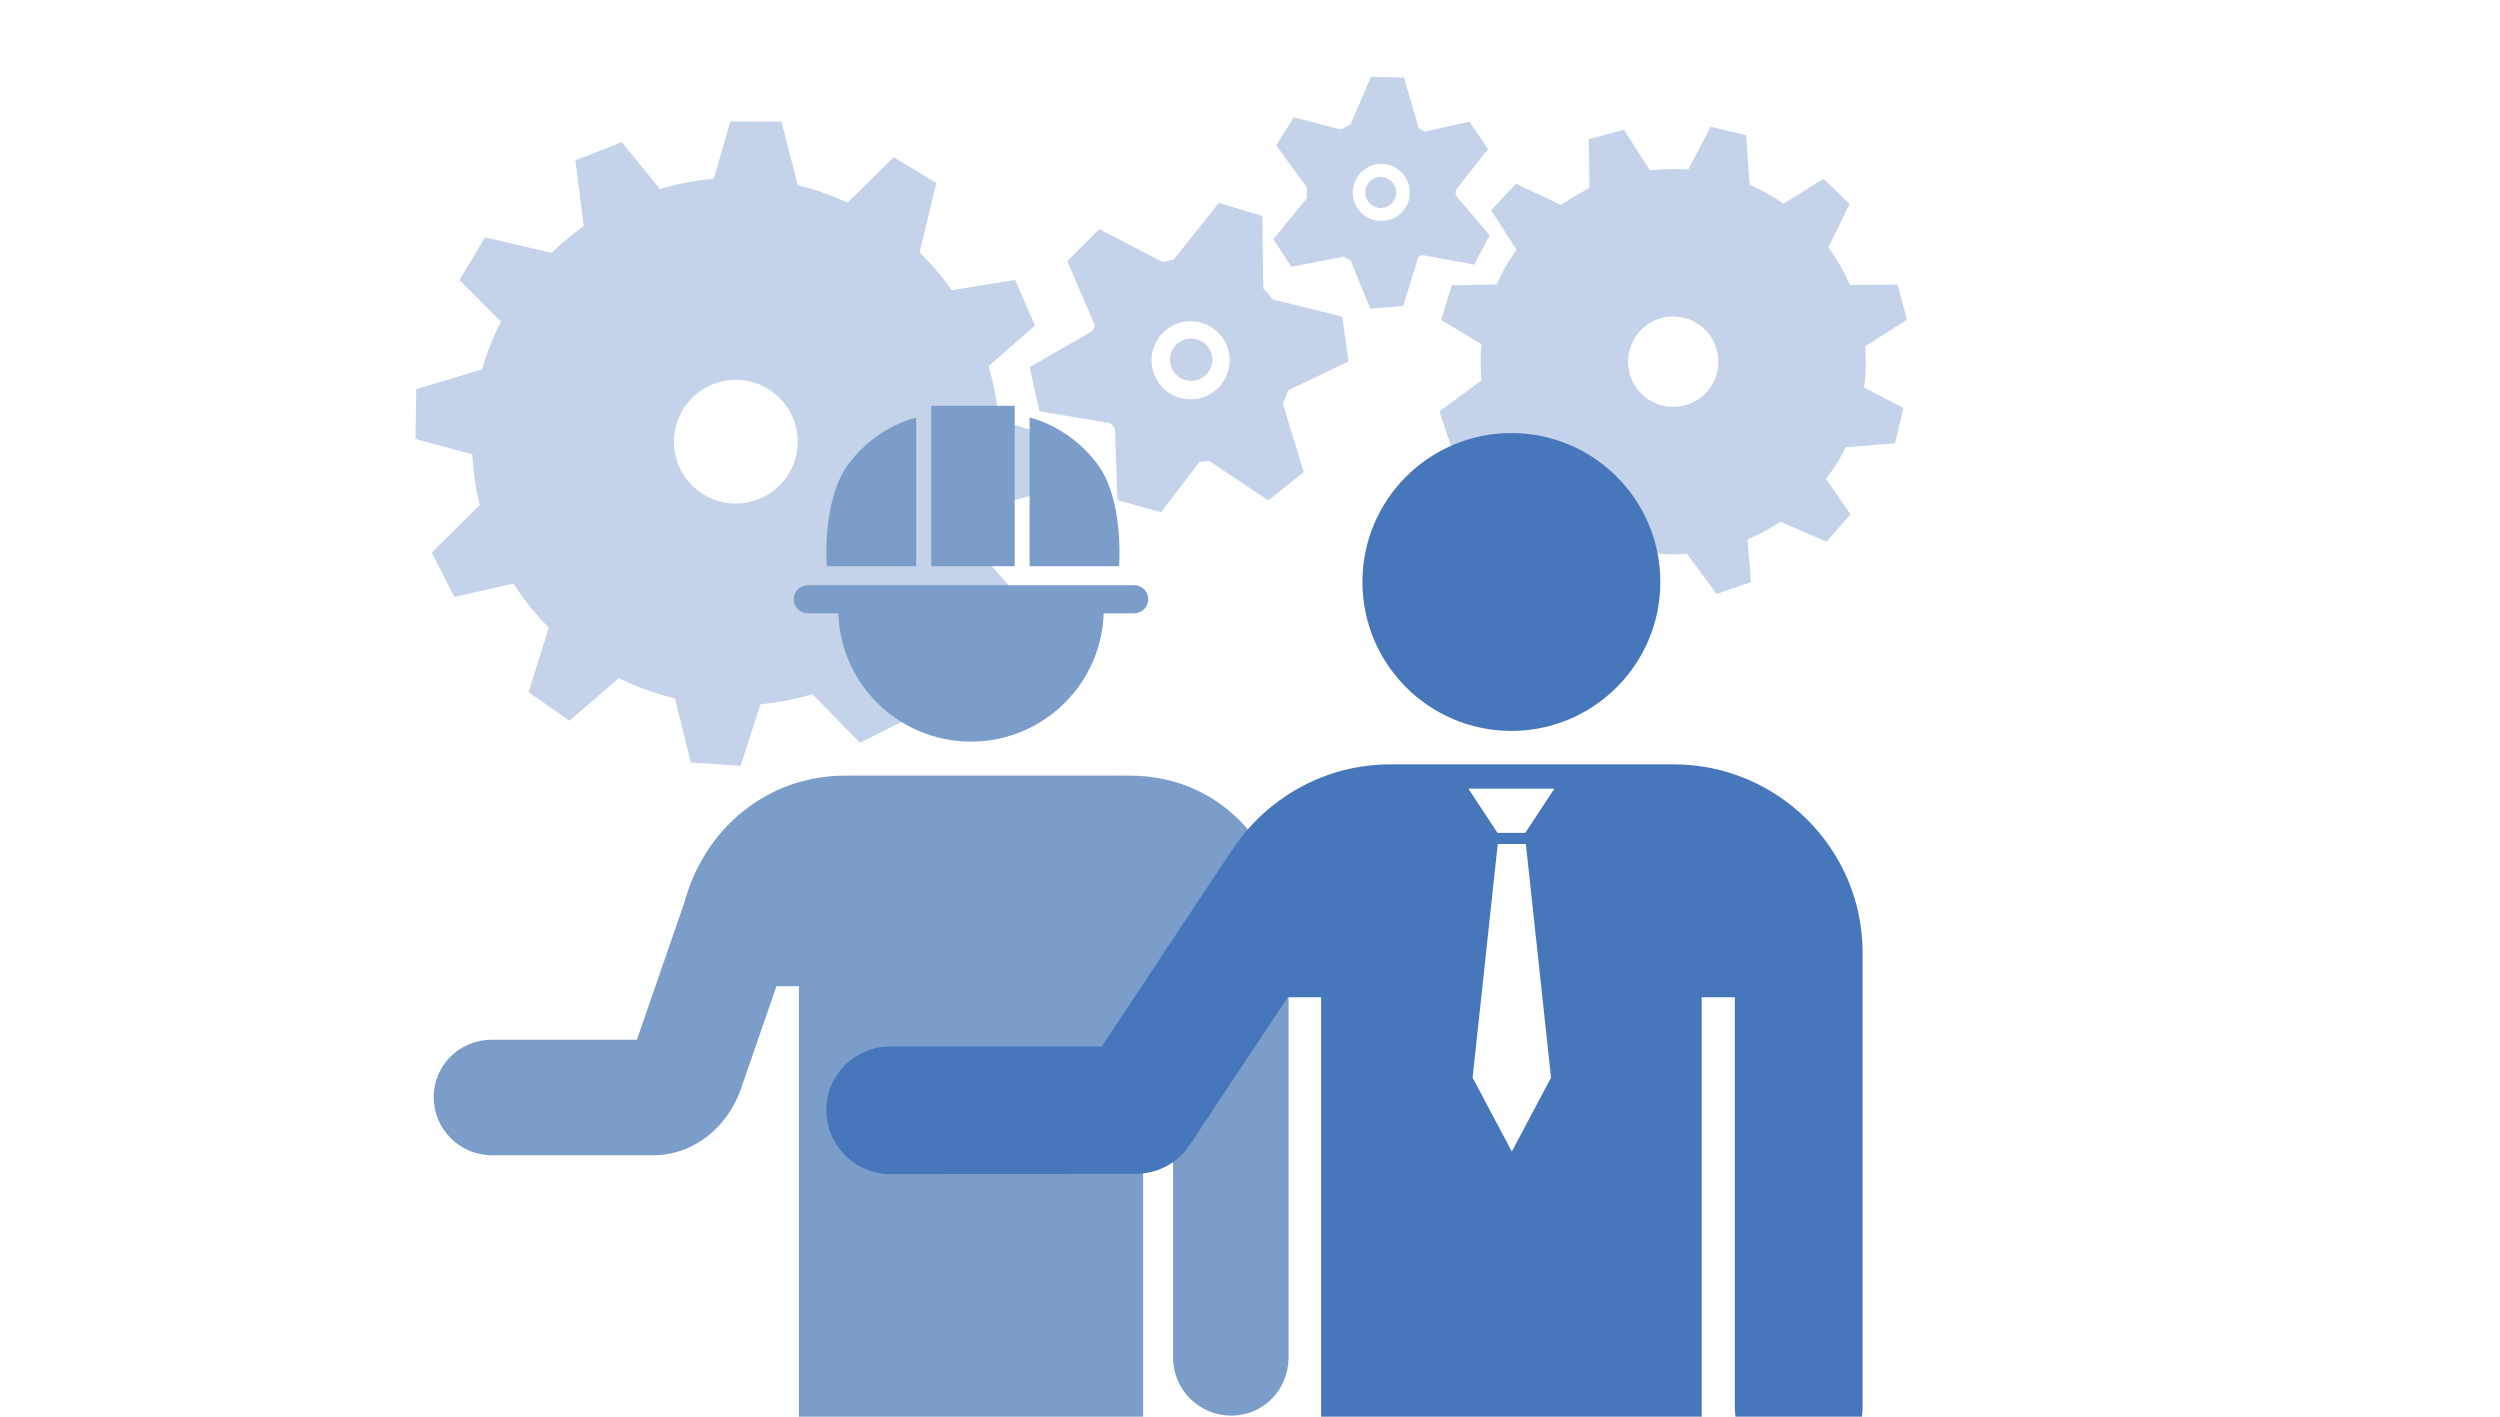 <?xml version="1.0" encoding="utf-8"?>
<!-- Generator: Adobe Illustrator 15.0.2, SVG Export Plug-In . SVG Version: 6.00 Build 0)  -->
<!DOCTYPE svg PUBLIC "-//W3C//DTD SVG 1.1//EN" "http://www.w3.org/Graphics/SVG/1.1/DTD/svg11.dtd">
<svg version="1.1" id="Capa_1" xmlns="http://www.w3.org/2000/svg" xmlns:xlink="http://www.w3.org/1999/xlink" x="0px" y="0px"
	 width="600px" height="340px" viewBox="-120 20 600 340" enable-background="new -120 20 600 340" xml:space="preserve">
<g>
	<path fill="#C4D3E9" d="M56.6,62.702c-34.961,0-63.3,28.342-63.3,63.3c0,34.962,28.339,63.302,63.3,63.302
		c34.96,0,63.299-28.34,63.299-63.302C119.898,91.043,91.56,62.702,56.6,62.702 M56.6,140.854c-8.199,0-14.849-6.648-14.849-14.852
		c0-8.199,6.649-14.848,14.849-14.848c8.201,0,14.848,6.648,14.848,14.848C71.447,134.205,64.801,140.854,56.6,140.854z"/>
	<polygon fill="#C4D3E9" points="50.608,65.305 55.297,49.155 67.541,49.157 71.969,66.347 	"/>
	<polygon fill="#C4D3E9" points="20.185,75.141 18.107,58.453 29.247,54.107 40.218,67.656 	"/>
	<polygon fill="#C4D3E9" points="2.15,99.127 -9.726,87.216 -3.588,76.951 13.385,80.929 	"/>
	<polygon fill="#C4D3E9" points="-4.062,129.75 -20.296,125.354 -20.096,113.394 -3.4,108.377 	"/>
	<polygon fill="#C4D3E9" points="5.447,159.533 -10.952,163.267 -16.387,152.611 -3.996,140.347 	"/>
	<polygon fill="#C4D3E9" points="29.402,182.013 16.646,192.98 6.862,186.104 12.081,169.469 	"/>
	<polygon fill="#C4D3E9" points="62.919,187.783 57.736,203.788 45.807,203.008 41.602,186.087 	"/>
	<polygon fill="#C4D3E9" points="93.43,176.471 97.088,192.891 86.413,198.276 74.201,185.835 	"/>
	<polygon fill="#C4D3E9" points="113.968,151.199 125.006,163.892 118.18,173.713 101.519,168.584 	"/>
	<polygon fill="#C4D3E9" points="118.321,120.408 134.412,125.312 133.841,137.254 116.998,141.752 	"/>
	<polygon fill="#C4D3E9" points="107.022,89.897 123.619,87.17 128.395,98.13 115.281,109.622 	"/>
	<polygon fill="#C4D3E9" points="82.507,69.522 94.489,57.718 104.713,63.914 100.637,80.864 	"/>
	<path fill="#C4D3E9" d="M165.747,81.976c-13.522,0-24.484,10.963-24.484,24.485c0,13.525,10.962,24.486,24.484,24.486
		c13.523,0,24.485-10.961,24.485-24.486C190.232,92.939,179.271,81.976,165.747,81.976 M165.747,115.84
		c-5.179,0-9.377-4.201-9.377-9.378s4.198-9.378,9.377-9.378c5.181,0,9.376,4.201,9.376,9.378S170.928,115.84,165.747,115.84z"/>
	<path fill="#C4D3E9" d="M170.961,106.333c0,2.81-2.273,5.083-5.08,5.083c-2.806,0-5.081-2.273-5.081-5.083
		c0-2.804,2.275-5.078,5.081-5.078C168.688,101.255,170.961,103.529,170.961,106.333z"/>
	<polygon fill="#C4D3E9" points="161.319,82.756 172.518,68.693 182.938,71.817 183.2,90.052 	"/>
	<polygon fill="#C4D3E9" points="184.664,91.696 202.127,95.979 203.649,106.748 187.199,114.621 	"/>
	<polygon fill="#C4D3E9" points="187.651,116.108 192.893,133.309 184.41,140.119 169.24,129.996 	"/>
	<polygon fill="#C4D3E9" points="169.58,128.635 158.672,142.931 148.191,140.027 147.552,121.799 	"/>
	<polygon fill="#C4D3E9" points="147.19,121.676 129.451,118.717 127.124,108.096 142.938,99.006 	"/>
	<polygon fill="#C4D3E9" points="143.221,99.205 136.15,82.677 143.841,74.983 160.021,83.401 	"/>
</g>
<g>
	<path fill="#C4D3E9" d="M251.705,142.086c19.489,16.496,48.658,14.068,65.153-5.42s14.069-48.657-5.419-65.153
		c-19.488-16.495-48.656-14.068-65.152,5.421C229.793,96.422,232.218,125.592,251.705,142.086 M288.579,98.522
		c4.571,3.868,5.14,10.711,1.27,15.284c-3.868,4.571-10.712,5.14-15.282,1.271c-4.571-3.87-5.141-10.712-1.271-15.283
		C277.165,95.222,284.008,94.652,288.579,98.522z"/>
	<polygon fill="#C4D3E9" points="256.272,143.463 246.04,150.253 239.215,144.475 244.856,132.803 	"/>
	<polygon fill="#C4D3E9" points="277.873,152.334 271.157,162.617 262.897,159.783 263.174,147.055 	"/>
	<polygon fill="#C4D3E9" points="299.244,147.473 300.244,159.715 291.98,162.541 284.395,152.316 	"/>
	<polygon fill="#C4D3E9" points="317.155,133.332 324.131,143.443 318.377,150.016 306.701,144.936 	"/>
	<polygon fill="#C4D3E9" points="325.908,112.244 336.811,117.9 334.812,126.404 322.118,127.395 	"/>
	<polygon fill="#C4D3E9" points="323.16,88.41 335.446,88.315 337.655,96.764 326.896,103.575 	"/>
	<polygon fill="#C4D3E9" points="307.199,69.379 317.64,62.903 323.922,68.966 318.282,80.383 	"/>
	<polygon fill="#C4D3E9" points="284.854,61.29 290.563,50.41 299.055,52.444 299.991,65.142 	"/>
	<polygon fill="#C4D3E9" points="261.48,65.686 261.317,53.403 269.756,51.148 276.624,61.869 	"/>
	<polygon fill="#C4D3E9" points="244.527,80.796 237.87,70.471 243.823,64.083 255.336,69.523 	"/>
	<polygon fill="#C4D3E9" points="236.428,103.135 225.891,96.825 228.4,88.462 241.133,88.243 	"/>
	<polygon fill="#C4D3E9" points="240.481,126.061 228.232,126.986 225.456,118.71 235.727,111.184 	"/>
	<path fill="#C4D3E9" d="M199.956,79.843c7.537,6.38,18.82,5.441,25.2-2.097c6.383-7.54,5.443-18.821-2.095-25.201
		c-7.538-6.38-18.82-5.443-25.202,2.096C191.479,62.179,192.417,73.463,199.956,79.843 M215.934,60.966
		c2.886,2.443,3.245,6.766,0.803,9.652c-2.443,2.886-6.767,3.246-9.652,0.803c-2.888-2.444-3.245-6.765-0.802-9.651
		C208.725,58.884,213.045,58.522,215.934,60.966z"/>
	<circle fill="#C4D3E9" cx="211.375" cy="66.203" r="3.711"/>
	<polygon fill="#C4D3E9" points="202.792,81.498 189.915,84.053 185.579,77.395 194.037,67.106 	"/>
	<polygon fill="#C4D3E9" points="193.997,65.5 186.282,54.873 190.516,48.151 203.399,51.524 	"/>
	<polygon fill="#C4D3E9" points="203.85,50.481 209.044,38.42 216.985,38.625 220.666,51.426 	"/>
	<polygon fill="#C4D3E9" points="219.834,52.025 232.66,49.203 237.132,55.766 228.889,66.229 	"/>
	<polygon fill="#C4D3E9" points="229.031,66.468 237.524,76.488 233.811,83.507 220.707,81.112 	"/>
	<polygon fill="#C4D3E9" points="220.642,80.868 216.784,93.417 208.868,94.077 203.82,81.751 	"/>
</g>
<g id="Capa_1_1_">
	<path fill="#4777BB" d="M242.729,195.421c19.738,0,35.75-16.003,35.75-35.75c0-19.748-16.012-35.741-35.75-35.741
		c-19.726,0-35.748,15.993-35.748,35.741C206.981,179.418,223.005,195.421,242.729,195.421L242.729,195.421z"/>
	<g>
		<path fill="#7A9DC9" d="M71.739,359.999V256.694h-5.388l-8.478,24.479c-3.167,9.188-11.125,16.083-21.237,16.083
			c0,0-29.603,0-38.586,0c-7.71,0-13.961-6.249-13.961-13.956c0-7.708,6.251-13.766,13.961-13.766c4.861,0,20.572,0,34.807,0
			l11.493-33.219c4.731-17.375,19.696-30.164,38.551-30.164c10.902,0,57.047,0,68.238,0c22.545,0,38.119,18.279,38.119,40.826
			c0,11.484,0,91.121,0,98.821c0,7.713-6.063,13.957-13.766,13.957c-7.713,0-13.956-6.243-13.956-13.957c0-8.979,0-89.104,0-89.104
			h-7.188v103.304L71.739,359.999L71.739,359.999z"/>
		<path fill="#7A9DC9" d="M81.175,166.121c0.001,17.603,14.27,31.868,31.867,31.868c17.602,0,31.863-14.266,31.865-31.868H81.175z"
			/>
		<g>
			<path fill="#7A9DC9" d="M152.207,167.2H73.875c-1.864,0-3.376-1.512-3.376-3.376c0-1.864,1.512-3.375,3.376-3.375h78.332
				c1.864,0,3.375,1.511,3.375,3.375C155.582,165.689,154.071,167.2,152.207,167.2z"/>
		</g>
		<path fill="#7A9DC9" d="M78.428,155.891c0,0-1.292-16.057,5.373-24.751c6.984-9.115,16.104-10.907,16.104-10.907v35.659H78.428
			V155.891z"/>
		<path fill="#7A9DC9" d="M148.581,155.891c0,0,1.291-16.057-5.373-24.751c-6.984-9.115-16.102-10.907-16.102-10.907v35.659h21.475
			V155.891z"/>
		<rect x="103.487" y="117.391" fill="#7A9DC9" width="20.035" height="38.5"/>
	</g>
	<path fill="#4777BB" d="M197.06,259.336c0,0,0,46.161,0,100.664h91.354c0-54.503,0-100.664,0-100.664h7.949c0,0,0,88.614,0,98.549
		c0,0.72,0.066,1.421,0.162,2.114h30.337c0.092-0.693,0.157-1.395,0.157-2.114c0-8.521,0-96.59,0-109.295
		c0-24.931-20.412-45.151-45.36-45.151c-12.372,0-55.875,0-67.936,0c-15.738,0-29.67,8.072-37.82,20.287
		c-11.93,17.901-24.715,37.199-31.485,47.422c-17.358,0-43.985,0-50.652,0c-8.526,0-15.44,6.709-15.44,15.226
		c0,8.522,6.914,15.43,15.44,15.43c9.934,0,59.172-0.096,59.172-0.096c4.918-0.097,9.697-2.521,12.608-6.935
		c5.476-8.293,23.556-35.437,23.556-35.437H197.06z M242.835,296.368l-9.41-17.729l6.038-56.087h3.372h3.37l6.038,56.087
		L242.835,296.368z M242.731,209.276h10.314l-6.986,10.617h-3.328h-3.33l-6.986-10.617H242.731z"/>
</g>
<g id="Capa_2" display="none">
	<g display="inline">
		<g>
			<path fill="#4777BB" d="M-838.967,258.413c-6.469,0-11.711,5.242-11.711,11.713c0,6.467,5.242,11.711,11.711,11.711
				c6.469,0,11.711-5.244,11.711-11.711C-827.256,263.655-832.499,258.413-838.967,258.413z M-838.967,280.239
				c-5.578,0-10.115-4.534-10.115-10.113c0-5.577,4.537-10.112,10.115-10.112c5.577,0,10.115,4.536,10.115,10.112
				C-828.852,275.705-833.39,280.239-838.967,280.239z"/>
			<path fill="#4777BB" d="M-800.436,275.566c0.226-1.621,0.349-3.271,0.369-4.947l-5.654-1.161
				c-0.019-0.868-0.07-1.729-0.152-2.578l5.463-1.927c-0.223-1.648-0.547-3.266-0.969-4.844l-5.76,0.408
				c-0.253-0.841-0.54-1.668-0.859-2.479l4.74-3.326c-0.655-1.517-1.405-2.979-2.242-4.381l-5.435,1.946
				c-0.477-0.75-0.986-1.476-1.521-2.18l3.663-4.481c-1.034-1.269-2.146-2.474-3.331-3.601l-4.711,3.344
				c-0.666-0.596-1.357-1.166-2.074-1.705l2.321-5.307c-1.331-0.936-2.723-1.793-4.169-2.559l-3.635,4.488
				c-0.81-0.394-1.637-0.758-2.481-1.088l0.804-5.729c-1.525-0.535-3.094-0.979-4.702-1.321l-2.288,5.309
				c-0.887-0.159-1.786-0.283-2.695-0.37l-0.771-5.729c-0.81-0.049-1.622-0.078-2.441-0.078c-0.82,0-1.633,0.028-2.441,0.078
				l-0.771,5.729c-0.912,0.087-1.811,0.211-2.696,0.37l-2.287-5.309c-1.608,0.342-3.175,0.786-4.702,1.321l0.801,5.729
				c-0.842,0.33-1.67,0.695-2.479,1.088l-3.635-4.488c-1.447,0.766-2.839,1.624-4.17,2.559l2.319,5.307
				c-0.714,0.539-1.405,1.109-2.073,1.705l-4.711-3.344c-1.186,1.127-2.295,2.332-3.33,3.603l3.664,4.481
				c-0.534,0.703-1.045,1.428-1.521,2.178l-5.436-1.946c-0.834,1.401-1.585,2.864-2.24,4.381l4.738,3.326
				c-0.316,0.812-0.604,1.64-0.859,2.479l-5.758-0.408c-0.423,1.578-0.748,3.195-0.968,4.844l5.462,1.927
				c-0.082,0.849-0.135,1.71-0.152,2.578l-5.652,1.161c0.018,1.675,0.141,3.326,0.366,4.947l5.778,0.38
				c0.146,0.838,0.325,1.668,0.533,2.491l-5.135,2.642c0.469,1.604,1.037,3.167,1.699,4.676l5.668-1.188
				c0.363,0.754,0.754,1.492,1.171,2.216l-4.229,3.933c0.883,1.415,1.855,2.776,2.908,4.064l5.137-2.682
				c0.543,0.618,1.109,1.217,1.696,1.795l-3.015,4.935c1.231,1.126,2.533,2.181,3.898,3.146l4.223-3.959
				c0.684,0.444,1.381,0.867,2.098,1.26l-1.578,5.569c1.486,0.761,3.026,1.419,4.611,1.987l2.994-4.951
				c0.771,0.242,1.556,0.457,2.348,0.646l-0.016,5.783c1.625,0.328,3.289,0.557,4.982,0.678l1.547-5.584
				c0.401,0.02,0.807,0.027,1.213,0.027c0.406,0,0.811-0.008,1.213-0.027l1.548,5.584c1.692-0.122,3.354-0.35,4.981-0.678
				l-0.018-5.783c0.796-0.19,1.576-0.405,2.35-0.646l2.992,4.951c1.588-0.568,3.127-1.227,4.611-1.987l-1.575-5.569
				c0.715-0.393,1.413-0.815,2.097-1.26l4.222,3.959c1.368-0.965,2.67-2.02,3.899-3.146l-3.014-4.935
				c0.586-0.578,1.152-1.177,1.695-1.795l5.136,2.682c1.054-1.289,2.026-2.65,2.907-4.064l-4.229-3.933
				c0.418-0.724,0.809-1.462,1.172-2.216l5.668,1.188c0.661-1.51,1.23-3.071,1.698-4.676l-5.134-2.642
				c0.207-0.822,0.387-1.652,0.534-2.491L-800.436,275.566z M-838.967,281.837c-6.469,0-11.711-5.244-11.711-11.711
				c0-6.471,5.242-11.713,11.711-11.713c6.469,0,11.711,5.242,11.711,11.713C-827.256,276.593-832.499,281.837-838.967,281.837z"/>
		</g>
		<g>
			<path fill="#4777BB" d="M-562.561,142.886v-4.237l-4.465-1.246c-0.203-1.173-0.513-2.314-0.916-3.405l3.232-3.315l-2.127-3.665
				l-4.492,1.172c-0.688-0.823-1.448-1.587-2.266-2.285l1.195-4.482l-3.647-2.153l-3.336,3.209c-1.13-0.424-2.31-0.747-3.53-0.957
				l-1.245-4.469h-4.231l-1.246,4.469c-1.128,0.196-2.223,0.483-3.275,0.863l-3.293-3.255l-3.676,2.102l1.138,4.492
				c-0.831,0.689-1.597,1.446-2.304,2.257l-4.469-1.231l-2.18,3.633l3.189,3.362c-0.453,1.17-0.793,2.394-1.014,3.657l-4.469,1.248
				v4.235l4.469,1.244c0.203,1.173,0.51,2.315,0.914,3.41l-3.232,3.314l2.13,3.662l4.486-1.168c0.694,0.821,1.454,1.583,2.27,2.281
				l-1.198,4.484l3.648,2.152l3.34-3.213c1.131,0.426,2.307,0.748,3.525,0.961l1.246,4.462h4.236l1.24-4.462
				c1.129-0.199,2.223-0.485,3.278-0.868l3.29,3.258l3.679-2.103l-1.136-4.495c0.83-0.688,1.595-1.444,2.297-2.257l4.479,1.232
				l2.174-3.631l-3.188-3.364c0.454-1.17,0.793-2.391,1.015-3.658L-562.561,142.886z M-586.272,156.068
				c-8.451,0-15.302-6.851-15.302-15.302c0-8.451,6.851-15.304,15.302-15.304c8.447,0,15.299,6.853,15.299,15.304
				C-570.973,149.217-577.825,156.068-586.272,156.068z"/>
			<path fill="#4777BB" d="M-586.272,125.462c-8.451,0-15.302,6.853-15.302,15.304c0,8.451,6.851,15.302,15.302,15.302
				c8.447,0,15.299-6.851,15.299-15.302C-570.973,132.315-577.825,125.462-586.272,125.462z M-586.272,155.311
				c-8.021,0-14.546-6.523-14.546-14.544c0-8.017,6.524-14.544,14.546-14.544c8.018,0,14.543,6.527,14.543,14.544
				C-571.729,148.788-578.254,155.311-586.272,155.311z"/>
			<path fill="#4777BB" d="M-586.272,127.479c-7.327,0-13.288,5.962-13.288,13.288c0,7.327,5.961,13.285,13.288,13.285
				c7.323,0,13.287-5.958,13.287-13.285C-572.985,133.441-578.949,127.479-586.272,127.479z M-586.272,153.853
				c-7.228,0-13.088-5.86-13.088-13.086s5.86-13.087,13.088-13.087c7.229,0,13.088,5.861,13.088,13.087
				S-579.043,153.853-586.272,153.853z"/>
			<path fill="#4777BB" d="M-586.272,127.68c-7.228,0-13.088,5.861-13.088,13.087s5.86,13.086,13.088,13.086
				c7.229,0,13.088-5.86,13.088-13.086S-579.043,127.68-586.272,127.68z"/>
		</g>
		<g>
			<path fill="#4777BB" d="M-739.377,272.923v-4.235l-4.465-1.246c-0.203-1.174-0.513-2.313-0.915-3.404l3.232-3.316l-2.128-3.664
				l-4.492,1.172c-0.688-0.823-1.447-1.588-2.266-2.285l1.195-4.481l-3.646-2.153l-3.336,3.209c-1.131-0.424-2.31-0.746-3.53-0.957
				l-1.245-4.47h-4.232l-1.246,4.47c-1.127,0.194-2.223,0.483-3.275,0.863l-3.293-3.255l-3.676,2.101l1.138,4.492
				c-0.83,0.69-1.597,1.446-2.303,2.258l-4.47-1.23l-2.18,3.633l3.189,3.363c-0.452,1.169-0.793,2.393-1.014,3.656l-4.468,1.248
				v4.233l4.468,1.245c0.204,1.173,0.51,2.314,0.915,3.41l-3.233,3.313l2.131,3.666l4.485-1.17c0.694,0.822,1.454,1.584,2.271,2.28
				l-1.198,4.485l3.647,2.152l3.34-3.214c1.132,0.425,2.307,0.748,3.525,0.962l1.246,4.461h4.236l1.241-4.461
				c1.128-0.199,2.223-0.486,3.278-0.867l3.29,3.256l3.679-2.103l-1.137-4.495c0.83-0.688,1.595-1.443,2.297-2.257l4.479,1.231
				l2.175-3.631l-3.189-3.362c0.454-1.169,0.794-2.392,1.015-3.658L-739.377,272.923z M-763.088,286.105
				c-8.45,0-15.301-6.851-15.301-15.303c0-8.449,6.851-15.303,15.301-15.303c8.447,0,15.299,6.854,15.299,15.303
				C-747.79,279.255-754.641,286.105-763.088,286.105z"/>
			<path fill="#4777BB" d="M-763.088,255.5c-8.45,0-15.301,6.854-15.301,15.303c0,8.452,6.851,15.303,15.301,15.303
				c8.447,0,15.299-6.851,15.299-15.303C-747.79,262.354-754.641,255.5-763.088,255.5z M-763.088,285.35
				c-8.021,0-14.545-6.523-14.545-14.546c0-8.016,6.524-14.543,14.545-14.543c8.018,0,14.543,6.527,14.543,14.543
				C-748.545,278.826-755.071,285.35-763.088,285.35z"/>
			<path fill="#4777BB" d="M-763.088,257.52c-7.326,0-13.287,5.961-13.287,13.285c0,7.327,5.961,13.284,13.287,13.284
				c7.324,0,13.287-5.957,13.287-13.284C-749.801,263.479-755.764,257.52-763.088,257.52z M-763.088,283.891
				c-7.228,0-13.087-5.859-13.087-13.086c0-7.226,5.859-13.088,13.087-13.088c7.229,0,13.089,5.862,13.089,13.088
				C-750,278.031-755.86,283.891-763.088,283.891z"/>
			<path fill="#4777BB" d="M-763.088,257.717c-7.228,0-13.087,5.862-13.087,13.088c0,7.227,5.859,13.086,13.087,13.086
				c7.229,0,13.089-5.859,13.089-13.086C-750,263.579-755.86,257.717-763.088,257.717z"/>
		</g>
		<g>
			<path fill="#4777BB" d="M-622.146,96.393c-2.259,0-4.089,1.83-4.089,4.089c0,2.257,1.83,4.089,4.089,4.089
				c2.256,0,4.09-1.832,4.09-4.089C-618.056,98.223-619.89,96.393-622.146,96.393z M-622.146,104.012
				c-1.948,0-3.534-1.583-3.534-3.531c0-1.947,1.586-3.532,3.534-3.532s3.53,1.585,3.53,3.532
				C-618.616,102.429-620.198,104.012-622.146,104.012z"/>
			<path fill="#4777BB" d="M-608.698,102.379c0.078-0.563,0.122-1.141,0.131-1.727l-1.973-0.404c-0.009-0.304-0.027-0.605-0.057-0.9
				l1.911-0.672c-0.081-0.576-0.196-1.14-0.339-1.692l-2.014,0.144c-0.087-0.294-0.186-0.583-0.297-0.867l1.654-1.161
				c-0.229-0.526-0.494-1.038-0.783-1.529l-1.9,0.682c-0.165-0.263-0.341-0.517-0.529-0.763l1.279-1.563
				c-0.359-0.443-0.75-0.863-1.161-1.258l-1.646,1.168c-0.234-0.209-0.474-0.408-0.724-0.597l0.808-1.852
				c-0.463-0.327-0.947-0.625-1.454-0.892l-1.269,1.566c-0.282-0.138-0.572-0.264-0.865-0.381l0.279-2
				c-0.533-0.188-1.08-0.342-1.639-0.461l-0.801,1.853c-0.31-0.055-0.626-0.097-0.941-0.129l-0.268-1.998
				c-0.282-0.018-0.565-0.027-0.853-0.027s-0.571,0.009-0.853,0.027l-0.271,1.998c-0.315,0.032-0.631,0.075-0.941,0.129
				l-0.795-1.853c-0.564,0.12-1.111,0.273-1.646,0.461l0.281,2c-0.295,0.117-0.584,0.243-0.867,0.381l-1.269-1.566
				c-0.502,0.267-0.991,0.565-1.454,0.892l0.808,1.852c-0.25,0.189-0.487,0.388-0.724,0.597l-1.642-1.168
				c-0.415,0.395-0.806,0.815-1.165,1.258l1.279,1.563c-0.188,0.247-0.363,0.5-0.529,0.763l-1.9-0.682
				c-0.289,0.492-0.549,1.003-0.78,1.529l1.656,1.161c-0.113,0.285-0.213,0.573-0.302,0.867l-2.01-0.144
				c-0.146,0.552-0.26,1.116-0.338,1.692l1.906,0.672c-0.029,0.295-0.048,0.597-0.055,0.9l-1.972,0.404
				c0.006,0.585,0.052,1.163,0.128,1.727l2.016,0.134c0.052,0.292,0.113,0.582,0.188,0.869l-1.792,0.922
				c0.161,0.56,0.359,1.105,0.591,1.633l1.98-0.416c0.126,0.263,0.265,0.522,0.409,0.774l-1.478,1.371
				c0.309,0.496,0.646,0.97,1.017,1.418l1.793-0.933c0.188,0.215,0.386,0.425,0.593,0.626l-1.056,1.722
				c0.43,0.395,0.886,0.762,1.363,1.098l1.473-1.383c0.239,0.156,0.481,0.304,0.731,0.441l-0.547,1.944
				c0.518,0.264,1.053,0.498,1.608,0.694l1.043-1.729c0.272,0.084,0.544,0.16,0.82,0.226l-0.005,2.02
				c0.566,0.115,1.15,0.193,1.738,0.233l0.541-1.945c0.143,0.003,0.282,0.007,0.425,0.007c0.141,0,0.283-0.004,0.424-0.007
				l0.539,1.945c0.591-0.041,1.171-0.119,1.737-0.233l-0.004-2.02c0.276-0.066,0.551-0.142,0.819-0.226l1.043,1.729
				c0.556-0.196,1.091-0.43,1.609-0.694l-0.548-1.944c0.25-0.137,0.494-0.285,0.731-0.441l1.473,1.383
				c0.479-0.335,0.934-0.703,1.363-1.098l-1.054-1.722c0.205-0.201,0.402-0.411,0.591-0.626l1.797,0.933
				c0.368-0.448,0.704-0.922,1.015-1.418l-1.477-1.371c0.146-0.252,0.282-0.511,0.406-0.774l1.98,0.416
				c0.232-0.528,0.43-1.073,0.592-1.633l-1.793-0.922c0.074-0.287,0.136-0.577,0.188-0.869L-608.698,102.379z M-622.146,104.571
				c-2.259,0-4.089-1.832-4.089-4.089c0-2.259,1.83-4.089,4.089-4.089c2.256,0,4.09,1.83,4.09,4.089
				C-618.056,102.739-619.89,104.571-622.146,104.571z"/>
		</g>
		<g>
			<path fill="#4777BB" d="M-707.355,74.062c-6.062,0-10.978,4.915-10.978,10.978s4.916,10.979,10.978,10.979
				c6.063,0,10.978-4.916,10.978-10.979S-701.292,74.062-707.355,74.062z M-707.355,94.521c-5.229,0-9.481-4.254-9.481-9.481
				c0-5.228,4.252-9.479,9.481-9.479c5.228,0,9.479,4.251,9.479,9.479S-702.127,94.521-707.355,94.521z"/>
			<path fill="#4777BB" d="M-671.236,90.139c0.206-1.517,0.326-3.065,0.345-4.638l-5.3-1.086c-0.019-0.814-0.066-1.618-0.145-2.416
				l5.122-1.806c-0.211-1.544-0.514-3.061-0.908-4.54l-5.399,0.382c-0.239-0.788-0.509-1.564-0.806-2.324l4.443-3.119
				c-0.614-1.418-1.316-2.788-2.1-4.105l-5.098,1.824c-0.447-0.702-0.927-1.382-1.427-2.042l3.435-4.2
				c-0.969-1.189-2.012-2.319-3.119-3.376l-4.413,3.133c-0.63-0.559-1.276-1.093-1.948-1.6l2.18-4.973
				c-1.254-0.877-2.557-1.679-3.914-2.399l-3.404,4.208c-0.758-0.37-1.532-0.71-2.326-1.02l0.752-5.371
				c-1.427-0.501-2.901-0.916-4.403-1.239l-2.149,4.974c-0.828-0.151-1.672-0.264-2.521-0.345l-0.726-5.369
				c-0.76-0.048-1.52-0.074-2.288-0.074c-0.771,0-1.53,0.026-2.288,0.074l-0.728,5.369c-0.849,0.081-1.689,0.194-2.522,0.345
				l-2.147-4.974c-1.504,0.323-2.974,0.738-4.403,1.239l0.75,5.371c-0.791,0.309-1.568,0.65-2.324,1.02l-3.408-4.208
				c-1.354,0.72-2.661,1.521-3.908,2.401l2.174,4.97c-0.668,0.507-1.316,1.041-1.941,1.6l-4.416-3.133
				c-1.111,1.057-2.152,2.187-3.123,3.377l3.435,4.199c-0.499,0.661-0.978,1.34-1.425,2.042l-5.096-1.824
				c-0.782,1.317-1.485,2.687-2.099,4.105l4.44,3.119c-0.297,0.76-0.566,1.536-0.805,2.324l-5.398-0.382
				c-0.396,1.479-0.699,2.996-0.907,4.54l5.119,1.806c-0.075,0.797-0.125,1.602-0.144,2.416l-5.299,1.086
				c0.019,1.573,0.135,3.121,0.346,4.638l5.417,0.356c0.136,0.788,0.303,1.566,0.499,2.333l-4.813,2.478
				c0.438,1.505,0.973,2.969,1.593,4.387l5.313-1.117c0.34,0.707,0.708,1.401,1.1,2.078l-3.967,3.685
				c0.829,1.328,1.738,2.601,2.727,3.808l4.814-2.508c0.509,0.581,1.039,1.14,1.592,1.683l-2.826,4.619
				c1.151,1.06,2.373,2.048,3.652,2.952l3.959-3.714c0.637,0.419,1.295,0.816,1.965,1.186l-1.477,5.219
				c1.391,0.71,2.836,1.333,4.32,1.863l2.809-4.642c0.723,0.229,1.456,0.432,2.201,0.61l-0.015,5.42
				c1.522,0.307,3.083,0.521,4.67,0.63l1.448-5.228c0.378,0.013,0.756,0.024,1.138,0.024c0.378,0,0.759-0.011,1.136-0.024
				l1.45,5.228c1.589-0.109,3.146-0.323,4.67-0.63l-0.011-5.42c0.742-0.179,1.473-0.382,2.196-0.61l2.808,4.642
				c1.486-0.53,2.93-1.152,4.32-1.863l-1.475-5.219c0.669-0.369,1.324-0.765,1.962-1.186l3.96,3.714
				c1.282-0.904,2.503-1.892,3.656-2.952l-2.828-4.621c0.549-0.541,1.082-1.1,1.59-1.681l4.814,2.508
				c0.99-1.208,1.9-2.48,2.727-3.808l-3.967-3.685c0.395-0.676,0.76-1.371,1.103-2.078l5.313,1.117
				c0.62-1.418,1.152-2.882,1.591-4.387l-4.813-2.478c0.193-0.767,0.363-1.545,0.499-2.333L-671.236,90.139z M-707.355,96.019
				c-6.062,0-10.978-4.916-10.978-10.979s4.916-10.978,10.978-10.978c6.063,0,10.978,4.915,10.978,10.978
				S-701.292,96.019-707.355,96.019z"/>
		</g>
		<g>
			<path fill="#4777BB" d="M-545.812,182.756c-1.515,0-2.737,1.221-2.737,2.735c0,1.508,1.223,2.731,2.737,2.731
				c1.51,0,2.732-1.225,2.732-2.731C-543.08,183.977-544.302,182.756-545.812,182.756z M-545.812,187.85
				c-1.306,0-2.362-1.06-2.362-2.358c0-1.306,1.057-2.363,2.362-2.363c1.3,0,2.358,1.058,2.358,2.363
				C-543.454,186.791-544.512,187.85-545.812,187.85z"/>
			<path fill="#4777BB" d="M-536.819,186.761c0.054-0.382,0.084-0.764,0.086-1.155l-1.321-0.273c-0.004-0.2-0.015-0.398-0.033-0.6
				l1.274-0.451c-0.051-0.385-0.128-0.76-0.227-1.133l-1.346,0.098c-0.057-0.196-0.123-0.391-0.197-0.576l1.104-0.781
				c-0.153-0.351-0.326-0.693-0.521-1.021l-1.271,0.455c-0.11-0.175-0.232-0.343-0.355-0.509l0.854-1.048
				c-0.237-0.293-0.499-0.574-0.774-0.838l-1.102,0.781c-0.154-0.141-0.315-0.273-0.484-0.401l0.543-1.237
				c-0.313-0.221-0.637-0.419-0.973-0.595l-0.85,1.043c-0.191-0.089-0.382-0.178-0.58-0.25l0.186-1.336
				c-0.355-0.126-0.723-0.231-1.096-0.314l-0.533,1.239c-0.207-0.037-0.416-0.066-0.629-0.084l-0.18-1.336
				c-0.191-0.012-0.379-0.021-0.569-0.021c-0.194,0-0.382,0.008-0.574,0.021l-0.18,1.336c-0.213,0.019-0.421,0.047-0.628,0.084
				l-0.537-1.239c-0.374,0.083-0.737,0.188-1.095,0.314l0.188,1.336c-0.199,0.072-0.393,0.161-0.581,0.25l-0.849-1.043
				c-0.337,0.175-0.661,0.374-0.973,0.595l0.543,1.237c-0.17,0.128-0.33,0.26-0.485,0.401l-1.101-0.781
				c-0.277,0.264-0.537,0.545-0.779,0.838l0.855,1.048c-0.124,0.166-0.242,0.334-0.354,0.509l-1.27-0.455
				c-0.195,0.325-0.368,0.669-0.523,1.021l1.107,0.781c-0.074,0.186-0.141,0.38-0.202,0.576l-1.345-0.098
				c-0.096,0.373-0.174,0.748-0.223,1.133l1.273,0.451c-0.018,0.201-0.028,0.399-0.037,0.6l-1.319,0.273
				c0.004,0.392,0.032,0.773,0.085,1.155l1.353,0.089c0.033,0.194,0.072,0.39,0.124,0.58l-1.2,0.619
				c0.109,0.374,0.241,0.737,0.396,1.09l1.321-0.277c0.086,0.179,0.18,0.348,0.277,0.518l-0.989,0.917
				c0.206,0.331,0.434,0.646,0.68,0.948l1.198-0.626c0.128,0.149,0.26,0.287,0.396,0.419l-0.703,1.154
				c0.287,0.265,0.594,0.51,0.909,0.732l0.987-0.925c0.159,0.103,0.324,0.202,0.49,0.295l-0.368,1.299
				c0.345,0.177,0.704,0.334,1.076,0.468l0.698-1.158c0.18,0.055,0.363,0.105,0.547,0.15l-0.004,1.352
				c0.383,0.074,0.769,0.128,1.165,0.154l0.359-1.301c0.095,0.004,0.192,0.008,0.287,0.008c0.091,0,0.188-0.004,0.278-0.008
				l0.364,1.301c0.392-0.026,0.782-0.08,1.161-0.154v-1.352c0.184-0.045,0.367-0.097,0.547-0.15l0.698,1.158
				c0.372-0.133,0.731-0.291,1.075-0.468l-0.367-1.299c0.166-0.093,0.33-0.192,0.49-0.295l0.984,0.925
				c0.318-0.223,0.624-0.469,0.911-0.732l-0.702-1.154c0.137-0.132,0.269-0.271,0.393-0.419l1.202,0.626
				c0.245-0.303,0.473-0.618,0.679-0.948l-0.988-0.917c0.097-0.169,0.188-0.339,0.271-0.518l1.326,0.277
				c0.155-0.353,0.287-0.717,0.393-1.09l-1.195-0.619c0.047-0.19,0.091-0.385,0.124-0.58L-536.819,186.761z M-545.812,188.225
				c-1.515,0-2.737-1.226-2.737-2.732c0-1.514,1.223-2.735,2.737-2.735c1.51,0,2.732,1.222,2.732,2.735
				C-543.08,186.999-544.302,188.225-545.812,188.225z"/>
		</g>
		<g>
			<path fill="#4777BB" d="M-850.004,173.97c-4.238,0-7.675,3.431-7.675,7.671c0,4.238,3.437,7.674,7.675,7.674
				c4.236,0,7.672-3.436,7.672-7.674C-842.333,177.401-845.768,173.97-850.004,173.97z M-850.004,188.268
				c-3.656,0-6.627-2.975-6.627-6.627c0-3.651,2.971-6.627,6.627-6.627c3.652,0,6.625,2.976,6.625,6.627
				C-843.379,185.293-846.352,188.268-850.004,188.268z"/>
			<path fill="#4777BB" d="M-824.764,185.204c0.146-1.06,0.228-2.142,0.241-3.241l-3.704-0.76c-0.011-0.57-0.047-1.132-0.101-1.686
				l3.581-1.264c-0.148-1.081-0.359-2.14-0.635-3.175l-3.774,0.269c-0.165-0.552-0.353-1.095-0.562-1.627l3.104-2.175
				c-0.43-0.991-0.92-1.95-1.467-2.872l-3.563,1.279c-0.313-0.493-0.646-0.969-0.995-1.429l2.399-2.938
				c-0.677-0.83-1.406-1.62-2.181-2.361l-3.086,2.192c-0.438-0.392-0.892-0.765-1.358-1.119l1.52-3.473
				c-0.873-0.616-1.785-1.175-2.732-1.677l-2.379,2.941c-0.532-0.259-1.072-0.498-1.627-0.714l0.524-3.754
				c-0.999-0.351-2.025-0.641-3.079-0.866l-1.5,3.476c-0.578-0.104-1.168-0.183-1.763-0.241l-0.505-3.752
				c-0.533-0.033-1.064-0.052-1.6-0.052c-0.539,0-1.071,0.019-1.6,0.052l-0.508,3.752c-0.596,0.058-1.184,0.136-1.764,0.241
				l-1.5-3.476c-1.053,0.225-2.08,0.515-3.081,0.868l0.525,3.752c-0.552,0.216-1.095,0.455-1.624,0.714l-2.382-2.941
				c-0.948,0.502-1.858,1.062-2.731,1.677l1.521,3.473c-0.469,0.354-0.923,0.729-1.359,1.119l-3.086-2.192
				c-0.777,0.741-1.505,1.531-2.182,2.363l2.4,2.935c-0.352,0.46-0.684,0.937-0.998,1.429l-3.559-1.279
				c-0.548,0.922-1.041,1.881-1.469,2.872l3.105,2.175c-0.21,0.533-0.398,1.076-0.564,1.627l-3.773-0.269
				c-0.275,1.035-0.488,2.094-0.633,3.175l3.577,1.264c-0.053,0.554-0.086,1.116-0.099,1.686l-3.705,0.76
				c0.012,1.099,0.094,2.181,0.242,3.241l3.785,0.25c0.096,0.549,0.212,1.095,0.35,1.632l-3.365,1.733
				c0.307,1.051,0.68,2.07,1.113,3.063l3.714-0.783c0.237,0.498,0.495,0.981,0.769,1.452l-2.771,2.576
				c0.578,0.931,1.213,1.817,1.904,2.663l3.364-1.756c0.355,0.408,0.728,0.802,1.113,1.18l-1.977,3.229
				c0.807,0.74,1.659,1.43,2.554,2.062l2.766-2.594c0.446,0.291,0.906,0.569,1.375,0.827l-1.033,3.648
				c0.973,0.496,1.982,0.93,3.02,1.299l1.964-3.242c0.505,0.16,1.019,0.302,1.538,0.425l-0.012,3.788
				c1.066,0.217,2.156,0.363,3.265,0.439l1.015-3.65c0.264,0.008,0.528,0.016,0.795,0.016c0.264,0,0.528-0.008,0.793-0.016
				l1.014,3.65c1.107-0.076,2.197-0.223,3.262-0.439l-0.008-3.788c0.52-0.124,1.031-0.265,1.536-0.425l1.962,3.242
				c1.039-0.369,2.049-0.803,3.021-1.299l-1.03-3.648c0.467-0.258,0.925-0.536,1.372-0.827l2.766,2.594
				c0.896-0.632,1.751-1.321,2.554-2.062l-1.975-3.229c0.384-0.378,0.757-0.771,1.113-1.18l3.364,1.756
				c0.689-0.846,1.327-1.732,1.903-2.663l-2.77-2.576c0.273-0.471,0.528-0.954,0.767-1.452l3.713,0.783
				c0.436-0.992,0.807-2.012,1.113-3.063l-3.363-1.733c0.137-0.537,0.254-1.083,0.35-1.632L-824.764,185.204z M-850.004,189.314
				c-4.238,0-7.675-3.436-7.675-7.674c0-4.24,3.437-7.671,7.675-7.671c4.236,0,7.672,3.431,7.672,7.671
				C-842.333,185.879-845.768,189.314-850.004,189.314z"/>
		</g>
		<g>
			<path fill="#4777BB" d="M-631.077,166.069v-10.774l-11.354-3.164c-0.516-2.987-1.293-5.884-2.326-8.659l8.219-8.429l-5.412-9.316
				l-11.414,2.978c-1.756-2.092-3.685-4.032-5.769-5.809l3.047-11.396l-9.272-5.474l-8.486,8.163
				c-2.873-1.081-5.875-1.897-8.975-2.435l-3.162-11.359h-10.768l-3.16,11.359c-2.865,0.499-5.653,1.229-8.328,2.196l-8.369-8.275
				l-9.352,5.342l2.892,11.422c-2.106,1.75-4.057,3.675-5.851,5.739l-11.37-3.13l-5.541,9.237l8.104,8.551
				c-1.146,2.971-2.01,6.081-2.57,9.296l-11.357,3.172v10.766l11.357,3.161c0.521,2.984,1.295,5.892,2.323,8.674l-8.216,8.423
				l5.41,9.313l11.409-2.973c1.765,2.09,3.697,4.03,5.777,5.805l-3.046,11.395l9.27,5.474l8.486-8.167
				c2.877,1.084,5.875,1.905,8.971,2.439l3.164,11.352h10.77l3.164-11.352c2.861-0.498,5.645-1.229,8.324-2.204l8.371,8.289
				l9.351-5.345l-2.888-11.434c2.105-1.74,4.049-3.666,5.842-5.734l11.381,3.133l5.531-9.233l-8.107-8.553
				c1.152-2.977,2.014-6.076,2.576-9.302L-631.077,166.069z M-691.364,199.59c-21.485,0-38.902-17.42-38.902-38.911
				c0-21.486,17.417-38.909,38.902-38.909c21.482,0,38.907,17.422,38.907,38.909C-652.457,182.17-669.881,199.59-691.364,199.59z"/>
			<path fill="#4777BB" d="M-691.364,121.77c-21.485,0-38.902,17.422-38.902,38.909c0,21.491,17.417,38.911,38.902,38.911
				c21.482,0,38.907-17.42,38.907-38.911C-652.457,139.192-669.881,121.77-691.364,121.77z M-691.364,197.657
				c-20.385,0-36.975-16.582-36.975-36.978c0-20.384,16.59-36.976,36.975-36.976c20.396,0,36.979,16.592,36.979,36.976
				C-654.385,181.075-670.967,197.657-691.364,197.657z"/>
			<path fill="#4777BB" d="M-691.364,126.901c-18.625,0-33.777,15.155-33.777,33.778c0,18.632,15.152,33.783,33.777,33.783
				c18.626,0,33.783-15.15,33.783-33.783C-657.581,142.056-672.738,126.901-691.364,126.901z M-691.364,193.954
				c-18.371,0-33.27-14.898-33.27-33.275c0-18.372,14.898-33.272,33.27-33.272c18.379,0,33.277,14.901,33.277,33.272
				C-658.086,179.055-672.985,193.954-691.364,193.954z"/>
			<path fill="#4777BB" d="M-691.364,127.406c-18.371,0-33.27,14.901-33.27,33.273c0,18.376,14.898,33.275,33.27,33.275
				c18.379,0,33.277-14.898,33.277-33.275C-658.086,142.307-672.985,127.406-691.364,127.406z"/>
		</g>
		<g>
			<path fill="#4777BB" d="M-522.761,76.125v-7.028l-7.409-2.064c-0.334-1.947-0.84-3.837-1.514-5.648l5.359-5.498l-3.529-6.077
				l-7.446,1.944c-1.142-1.365-2.402-2.63-3.761-3.789l1.986-7.434l-6.052-3.569l-5.531,5.323c-1.874-0.704-3.831-1.237-5.852-1.588
				l-2.065-7.41h-7.021l-2.063,7.41c-1.867,0.325-3.685,0.8-5.434,1.432l-5.459-5.396l-6.098,3.482l1.888,7.452
				c-1.374,1.14-2.646,2.397-3.817,3.743l-7.417-2.042l-3.614,6.024l5.289,5.577c-0.75,1.938-1.315,3.968-1.679,6.063l-7.405,2.068
				v7.024l7.405,2.06c0.339,1.949,0.845,3.845,1.519,5.657l-5.36,5.497l3.53,6.072l7.439-1.938c1.15,1.365,2.41,2.629,3.77,3.786
				l-1.989,7.434l6.048,3.57l5.531-5.326c1.877,0.707,3.832,1.239,5.854,1.591l2.063,7.403h7.024l2.062-7.403
				c1.869-0.328,3.687-0.805,5.433-1.439l5.459,5.407l6.1-3.489l-1.883-7.453c1.374-1.137,2.639-2.394,3.805-3.742l7.426,2.043
				l3.61-6.024l-5.29-5.577c0.754-1.939,1.313-3.966,1.68-6.069L-522.761,76.125z M-562.082,97.987
				c-14.017,0-25.379-11.364-25.379-25.378c0-14.015,11.362-25.377,25.379-25.377c14.01,0,25.372,11.362,25.372,25.377
				C-536.709,86.623-548.072,97.987-562.082,97.987z"/>
			<path fill="#4777BB" d="M-562.082,47.231c-14.017,0-25.379,11.362-25.379,25.377c0,14.014,11.362,25.378,25.379,25.378
				c14.01,0,25.372-11.364,25.372-25.378C-536.709,58.594-548.072,47.231-562.082,47.231z M-562.082,96.725
				c-13.3,0-24.121-10.814-24.121-24.116c0-13.296,10.821-24.118,24.121-24.118c13.298,0,24.116,10.821,24.116,24.118
				C-537.965,85.911-548.784,96.725-562.082,96.725z"/>
			<path fill="#4777BB" d="M-562.082,50.577c-12.153,0-22.034,9.885-22.034,22.032c0,12.15,9.881,22.032,22.034,22.032
				c12.145,0,22.03-9.882,22.03-22.032C-540.051,60.462-549.937,50.577-562.082,50.577z M-562.082,94.31
				c-11.988,0-21.704-9.718-21.704-21.701c0-11.984,9.716-21.704,21.704-21.704c11.981,0,21.7,9.72,21.7,21.704
				C-540.381,84.592-550.1,94.31-562.082,94.31z"/>
			<path fill="#4777BB" d="M-562.082,50.905c-11.988,0-21.704,9.72-21.704,21.704c0,11.983,9.716,21.701,21.704,21.701
				c11.981,0,21.7-9.718,21.7-21.701C-540.381,60.625-550.1,50.905-562.082,50.905z"/>
		</g>
		<path fill="#4777BB" d="M-749.952,197.148v-6.408l-6.759-1.887c-0.307-1.775-0.771-3.5-1.384-5.152l4.893-5.017l-3.221-5.544
			l-6.797,1.77c-1.043-1.246-2.191-2.398-3.43-3.458l1.813-6.781l-5.521-3.26l-5.049,4.858c-1.711-0.645-3.498-1.128-5.343-1.448
			l-1.883-6.762h-6.408l-1.88,6.762c-1.705,0.297-3.364,0.73-4.959,1.308l-4.98-4.926l-5.565,3.179l1.721,6.8
			c-1.253,1.039-2.413,2.185-3.482,3.416l-6.767-1.863l-3.299,5.496l4.825,5.091c-0.684,1.766-1.198,3.619-1.53,5.531l-6.76,1.89
			v6.405l6.76,1.881c0.309,1.777,0.77,3.509,1.384,5.166l-4.893,5.013l3.223,5.54l6.789-1.766c1.05,1.246,2.2,2.397,3.438,3.453
			l-1.813,6.785l5.519,3.258l5.049-4.862c1.712,0.646,3.496,1.134,5.341,1.454l1.883,6.756h6.41l1.883-6.756
			c1.704-0.301,3.361-0.735,4.955-1.315l4.983,4.935l5.565-3.182l-1.722-6.804c1.255-1.037,2.41-2.183,3.478-3.417l6.774,1.865
			l3.294-5.496l-4.826-5.088c0.687-1.77,1.195-3.618,1.532-5.539L-749.952,197.148z M-785.833,217.102
			c-12.79,0-23.156-10.371-23.156-23.158c0-12.789,10.366-23.158,23.156-23.158c12.786,0,23.155,10.369,23.155,23.158
			C-762.678,206.73-773.047,217.102-785.833,217.102z"/>
		<path fill="#4777BB" d="M-785.833,170.785c-12.79,0-23.156,10.369-23.156,23.158c0,12.787,10.366,23.158,23.156,23.158
			c12.786,0,23.155-10.371,23.155-23.158C-762.678,181.154-773.047,170.785-785.833,170.785z M-785.833,215.951
			c-12.136,0-22.008-9.867-22.008-22.008c0-12.135,9.872-22.009,22.008-22.009c12.138,0,22.009,9.875,22.009,22.009
			C-763.825,206.084-773.696,215.951-785.833,215.951z"/>
		<path fill="#4777BB" d="M-785.833,173.838c-11.087,0-20.107,9.018-20.107,20.105c0,11.084,9.021,20.104,20.107,20.104
			c11.085,0,20.106-9.021,20.106-20.104C-765.727,182.855-774.749,173.838-785.833,173.838z M-785.833,213.747
			c-10.936,0-19.804-8.869-19.804-19.804c0-10.938,8.868-19.807,19.804-19.807c10.937,0,19.805,8.869,19.805,19.807
			C-766.029,204.878-774.897,213.747-785.833,213.747z"/>
		<path fill="#4777BB" d="M-785.833,174.137c-10.936,0-19.804,8.869-19.804,19.807c0,10.935,8.868,19.804,19.804,19.804
			c10.937,0,19.805-8.869,19.805-19.804C-766.029,183.006-774.897,174.137-785.833,174.137z"/>
	</g>
</g>
<g id="Capa_3">
</g>
</svg>
